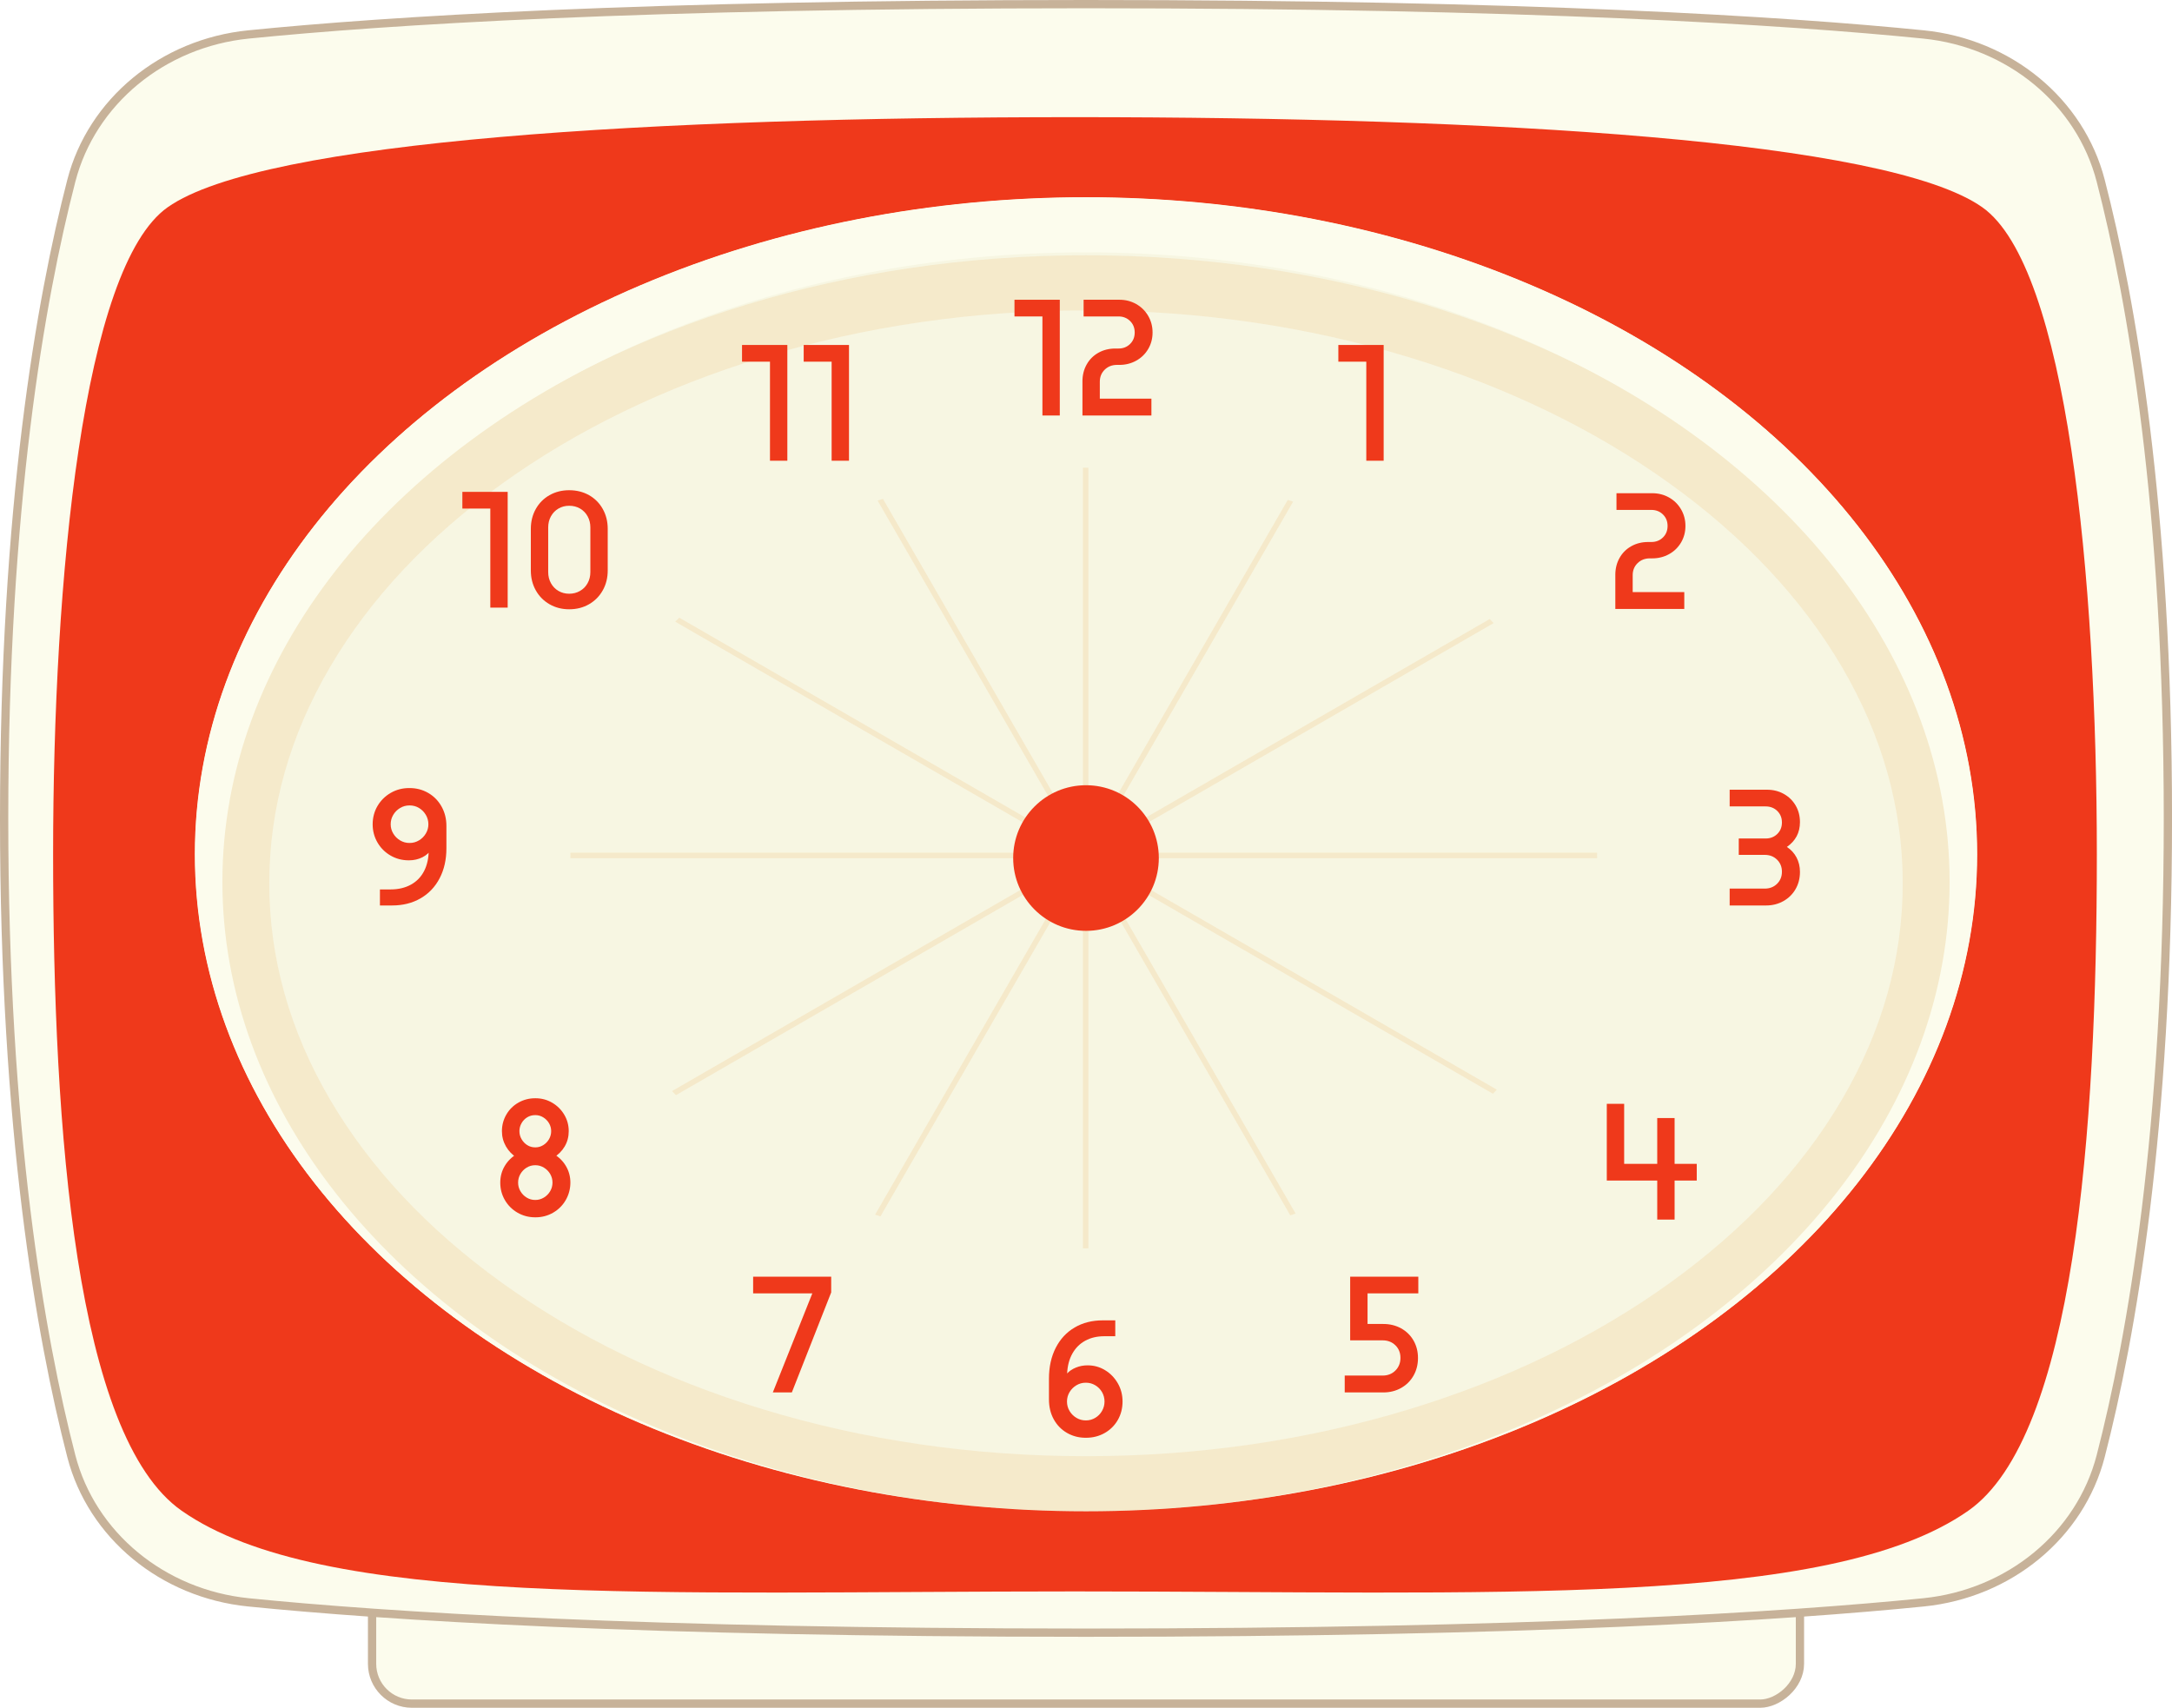 <?xml version="1.0" encoding="UTF-8"?>
<svg xmlns="http://www.w3.org/2000/svg" xmlns:xlink="http://www.w3.org/1999/xlink" viewBox="0 0 788.06 619.64">
  <defs>
    <style>
      .cls-1, .cls-2, .cls-3 {
        fill: none;
      }

      .cls-4 {
        fill: #ef391b;
      }

      .cls-5, .cls-2 {
        mix-blend-mode: multiply;
        opacity: .15;
      }

      .cls-2 {
        stroke: #eaa549;
        stroke-width: 2px;
      }

      .cls-2, .cls-6, .cls-3 {
        stroke-miterlimit: 10;
      }

      .cls-7 {
        isolation: isolate;
      }

      .cls-8 {
        fill: #f7f6e2;
      }

      .cls-6 {
        fill: #fcfced;
        stroke: #c7b299;
        stroke-width: 3px;
      }

      .cls-9 {
        clip-path: url(#clippath-1);
      }

      .cls-10 {
        fill: #eaa549;
      }

      .cls-3 {
        filter: url(#drop-shadow-1);
        stroke: #fcfced;
        stroke-width: 20px;
      }

      .cls-11 {
        clip-path: url(#clippath);
      }
    </style>
    <clipPath id="clippath">
      <ellipse class="cls-8" cx="394.03" cy="309.96" rx="323.34" ry="238.4"/>
    </clipPath>
    <filter id="drop-shadow-1" x="70.69" y="71.55" width="646.68" height="476.81" filterUnits="userSpaceOnUse">
      <feOffset dx="0" dy="10"/>
      <feGaussianBlur result="blur" stdDeviation="0"/>
      <feFlood flood-color="#eaa549" flood-opacity=".15"/>
      <feComposite in2="blur" operator="in"/>
      <feComposite in="SourceGraphic"/>
    </filter>
    <clipPath id="clippath-1">
      <ellipse class="cls-1" cx="393.21" cy="311.33" rx="186.27" ry="141.63"/>
    </clipPath>
  </defs>
  <g class="cls-7">
    <g id="_레이어_2" data-name="레이어 2">
      <g id="_레이어_1-2" data-name="레이어 1">
        <rect class="cls-6" x="368.43" y="333.51" width="51.2" height="518.07" rx="14.45" ry="14.45" transform="translate(-198.51 986.58) rotate(-90)"/>
        <path class="cls-6" d="M1.5,296.95c0-113.1,13.2-188.12,24.38-231.38,7.42-28.72,33.15-49.94,64.3-53.07C139.96,7.5,233.21,1.5,394.03,1.5c160.82,0,254.07,6,303.86,11,31.15,3.13,56.88,24.35,64.3,53.07,11.18,43.26,24.38,118.27,24.38,231.38s-13.2,188.12-24.38,231.38c-7.42,28.72-33.15,49.94-64.3,53.07-49.79,5-143.04,11-303.86,11-160.82,0-254.07-6-303.86-11-31.15-3.13-56.88-24.35-64.3-53.07C14.7,485.06,1.5,410.05,1.5,296.95Z"/>
        <path class="cls-4" d="M390.02,42.51c-151.9,0-294.62,8.32-329.18,32.69-30.74,21.68-41.57,134.56-41.57,234.77,0,100.22,8.16,211.25,46.64,238.18,50.73,35.51,172.22,29.28,324.12,29.28,151.9,0,273.39,6.23,324.12-29.28,38.47-26.93,46.64-137.96,46.64-238.18,0-100.22-10.83-213.1-41.57-234.77-34.56-24.37-177.28-32.69-329.18-32.69"/>
        <g>
          <ellipse class="cls-8" cx="394.03" cy="309.96" rx="323.34" ry="238.4"/>
          <g class="cls-11">
            <g class="cls-5">
              <path class="cls-10" d="M394.03,112.62c40.73,0,80.19,5.73,117.3,17.04,35.56,10.84,67.42,26.29,94.69,45.93,26.78,19.29,47.72,41.61,62.23,66.33,14.67,24.98,22.11,51.42,22.11,78.57s-7.44,53.59-22.11,78.57c-14.52,24.72-35.45,47.04-62.23,66.33-27.27,19.64-59.12,35.09-94.69,45.93-37.11,11.31-76.57,17.04-117.3,17.04s-80.19-5.73-117.3-17.04c-35.56-10.84-67.42-26.29-94.69-45.93-26.78-19.29-47.72-41.61-62.23-66.33-14.67-24.98-22.11-51.42-22.11-78.57s7.44-53.59,22.11-78.57c14.52-24.72,35.45-47.04,62.23-66.33,27.27-19.64,59.12-35.09,94.69-45.93,37.11-11.31,76.57-17.04,117.3-17.04M394.03,92.62c-174.7,0-316.33,102.02-316.33,227.87s141.62,227.87,316.33,227.87,316.33-102.02,316.33-227.87-141.62-227.87-316.33-227.87h0Z"/>
            </g>
            <ellipse class="cls-3" cx="394.03" cy="309.96" rx="323.34" ry="238.4"/>
          </g>
        </g>
        <g class="cls-9">
          <line class="cls-2" x1="265.01" y1="533.64" x2="523.04" y2="86.73"/>
          <line class="cls-2" x1="138.95" y1="457.59" x2="648.86" y2="163.2"/>
          <line class="cls-2" x1="522.8" y1="533.64" x2="264.77" y2="86.73"/>
          <line class="cls-2" x1="648.86" y1="457.59" x2="138.95" y2="163.2"/>
          <line class="cls-2" x1="688.3" y1="310.39" x2="99.51" y2="310.39"/>
          <line class="cls-2" x1="393.9" y1="604.79" x2="393.9" y2="16"/>
        </g>
        <g>
          <path class="cls-4" d="M378.22,150.76v-35.94h-10.14v-6.06h16.44v42h-6.3ZM378.22,150.76v-6h.6v6h-.6ZM383.92,150.76v-6h.6v6h-.6Z"/>
          <path class="cls-4" d="M392.74,138.4c0-2.28.51-4.33,1.53-6.15,1.02-1.82,2.44-3.24,4.26-4.26,1.82-1.02,3.87-1.53,6.15-1.53h1.14c1.68,0,3.08-.55,4.2-1.65,1.12-1.1,1.68-2.49,1.68-4.17s-.56-3.07-1.68-4.17c-1.12-1.1-2.52-1.65-4.2-1.65h-12.66v-6.06h12.96c2.24,0,4.28.52,6.12,1.56,1.84,1.04,3.29,2.47,4.35,4.29,1.06,1.82,1.59,3.83,1.59,6.03s-.53,4.2-1.59,6c-1.06,1.8-2.51,3.21-4.35,4.23-1.84,1.02-3.88,1.53-6.12,1.53h-.84c-1.8,0-3.29.58-4.47,1.74-1.18,1.16-1.77,2.62-1.77,4.38v6.12h18.72v6.12h-25.02v-12.36Z"/>
        </g>
        <path class="cls-4" d="M393.91,521.68c-2.48,0-4.74-.59-6.78-1.77-2.04-1.18-3.64-2.82-4.8-4.92-1.16-2.1-1.74-4.51-1.74-7.23v-7.5c0-4.28.82-8.02,2.46-11.22,1.64-3.2,3.93-5.66,6.87-7.38,2.94-1.72,6.33-2.58,10.17-2.58h4.56v5.76h-4.02c-2.6,0-4.89.54-6.87,1.62-1.98,1.08-3.54,2.64-4.68,4.68-1.14,2.04-1.77,4.44-1.89,7.2.8-.88,1.86-1.59,3.18-2.13,1.32-.54,2.72-.81,4.2-.81h.06c2.28,0,4.38.58,6.3,1.74s3.46,2.74,4.62,4.74c1.16,2,1.74,4.22,1.74,6.66s-.58,4.72-1.74,6.72-2.75,3.57-4.77,4.71c-2.02,1.14-4.27,1.71-6.75,1.71h-.12ZM394.03,515.38c1.2,0,2.32-.31,3.36-.93,1.04-.62,1.86-1.46,2.46-2.52.6-1.06.9-2.19.9-3.39s-.3-2.38-.9-3.42c-.6-1.04-1.42-1.87-2.46-2.49-1.04-.62-2.16-.93-3.36-.93h-.12c-1.2,0-2.32.31-3.36.93-1.04.62-1.87,1.45-2.49,2.49-.62,1.04-.93,2.18-.93,3.42s.31,2.38.93,3.42c.62,1.04,1.45,1.87,2.49,2.49,1.04.62,2.16.93,3.36.93h.12Z"/>
        <path class="cls-4" d="M487.9,505.23v-6.12h13.74c1.88,0,3.43-.61,4.65-1.83,1.22-1.22,1.83-2.75,1.83-4.59s-.61-3.36-1.83-4.56c-1.22-1.2-2.77-1.8-4.65-1.8h-11.76v-23.1h24.72v6.06h-18.42v11.1h5.7c2.4,0,4.56.53,6.48,1.59,1.92,1.06,3.42,2.53,4.5,4.41,1.08,1.88,1.62,4,1.62,6.36s-.54,4.49-1.62,6.39c-1.08,1.9-2.58,3.39-4.5,4.47-1.92,1.08-4.08,1.62-6.48,1.62h-13.98Z"/>
        <path class="cls-4" d="M280.4,505.23l15-37.62,1.26,1.68h-23.4v-6.06h28.32v5.7l-14.28,36.3h-6.9Z"/>
        <path class="cls-4" d="M495.73,167.17v-35.94h-10.14v-6.06h16.44v42h-6.3ZM495.73,167.17v-6h.6v6h-.6ZM501.43,167.17v-6h.6v6h-.6Z"/>
        <g>
          <path class="cls-4" d="M279.37,167.17v-35.94h-10.14v-6.06h16.44v42h-6.3ZM279.37,167.17v-6h.6v6h-.6ZM285.07,167.17v-6h.6v6h-.6Z"/>
          <path class="cls-4" d="M301.74,167.17v-35.94h-10.14v-6.06h16.44v42h-6.3ZM301.74,167.17v-6h.6v6h-.6ZM307.44,167.17v-6h.6v6h-.6Z"/>
        </g>
        <path class="cls-4" d="M601.29,442.51v-14.16h-18.3v-27.84h6.3v21.78h12v-16.62h6.3v16.62h8.04v6.06h-8.04v14.16h-6.3Z"/>
        <path class="cls-4" d="M194.17,441.69c-2.32,0-4.45-.56-6.39-1.68-1.94-1.12-3.47-2.64-4.59-4.56-1.12-1.92-1.68-4.04-1.68-6.36,0-2.2.54-4.21,1.62-6.03,1.08-1.82,2.58-3.29,4.5-4.41l-.06,1.44c-1.68-1.04-3.01-2.41-3.99-4.11-.98-1.7-1.47-3.55-1.47-5.55,0-2.16.53-4.16,1.59-6,1.06-1.84,2.52-3.29,4.38-4.35,1.86-1.06,3.89-1.59,6.09-1.59h.12c2.2,0,4.22.54,6.06,1.62,1.84,1.08,3.3,2.53,4.38,4.35,1.08,1.82,1.62,3.81,1.62,5.97,0,2.04-.49,3.89-1.47,5.55-.98,1.66-2.35,3.03-4.11,4.11v-1.44c1.92,1.08,3.43,2.54,4.53,4.38,1.1,1.84,1.65,3.86,1.65,6.06s-.56,4.39-1.68,6.33c-1.12,1.94-2.65,3.47-4.59,4.59-1.94,1.12-4.07,1.68-6.39,1.68h-.12ZM194.28,435.39c1.08,0,2.1-.29,3.06-.87s1.72-1.35,2.28-2.31c.56-.96.84-2,.84-3.12s-.28-2.16-.84-3.12c-.56-.96-1.32-1.73-2.28-2.31-.96-.58-1.98-.87-3.06-.87h-.12c-1.12,0-2.15.29-3.09.87-.94.58-1.69,1.35-2.25,2.31-.56.96-.84,2-.84,3.12s.28,2.16.84,3.12c.56.96,1.31,1.73,2.25,2.31.94.58,1.97.87,3.09.87h.12ZM194.28,416.31c1,0,1.94-.27,2.82-.81.88-.54,1.58-1.26,2.1-2.16.52-.9.78-1.87.78-2.91s-.26-2-.78-2.88c-.52-.88-1.22-1.59-2.1-2.13-.88-.54-1.82-.81-2.82-.81h-.12c-1.04,0-1.99.26-2.85.78-.86.52-1.55,1.23-2.07,2.13-.52.9-.78,1.87-.78,2.91s.26,2.01.78,2.91c.52.9,1.21,1.62,2.07,2.16.86.54,1.81.81,2.85.81h.12Z"/>
        <path class="cls-4" d="M586.08,208.6c0-2.28.51-4.33,1.53-6.15,1.02-1.82,2.44-3.24,4.26-4.26,1.82-1.02,3.87-1.53,6.15-1.53h1.14c1.68,0,3.08-.55,4.2-1.65,1.12-1.1,1.68-2.49,1.68-4.17s-.56-3.07-1.68-4.17c-1.12-1.1-2.52-1.65-4.2-1.65h-12.66v-6.06h12.96c2.24,0,4.28.52,6.12,1.56,1.84,1.04,3.29,2.47,4.35,4.29,1.06,1.82,1.59,3.83,1.59,6.03s-.53,4.2-1.59,6c-1.06,1.8-2.51,3.21-4.35,4.23-1.84,1.02-3.88,1.53-6.12,1.53h-.84c-1.8,0-3.29.58-4.47,1.74-1.18,1.16-1.77,2.62-1.77,4.38v6.12h18.72v6.12h-25.02v-12.36Z"/>
        <g>
          <path class="cls-4" d="M177.9,220.47v-35.94h-10.14v-6.06h16.44v42h-6.3ZM177.9,220.47v-6h.6v6h-.6ZM183.6,220.47v-6h.6v6h-.6Z"/>
          <path class="cls-4" d="M206.52,221.07c-2.64,0-5.02-.61-7.14-1.83-2.12-1.22-3.78-2.9-4.98-5.04-1.2-2.14-1.8-4.55-1.8-7.23v-15.06c0-2.68.6-5.09,1.8-7.23,1.2-2.14,2.86-3.81,4.98-5.01,2.12-1.2,4.5-1.8,7.14-1.8s5.08.6,7.2,1.8c2.12,1.2,3.78,2.87,4.98,5.01,1.2,2.14,1.8,4.55,1.8,7.23v15.06c0,2.68-.6,5.09-1.8,7.23-1.2,2.14-2.86,3.82-4.98,5.04-2.12,1.22-4.52,1.83-7.2,1.83ZM206.52,215.43c1.44,0,2.75-.34,3.93-1.02,1.18-.68,2.1-1.62,2.76-2.82.66-1.2.99-2.54.99-4.02v-16.2c0-1.48-.33-2.82-.99-4.02-.66-1.2-1.57-2.14-2.73-2.82-1.16-.68-2.48-1.02-3.96-1.02s-2.74.34-3.9,1.02c-1.16.68-2.07,1.62-2.73,2.82-.66,1.2-.99,2.54-.99,4.02v16.2c0,1.48.33,2.82.99,4.02.66,1.2,1.57,2.14,2.73,2.82,1.16.68,2.46,1.02,3.9,1.02Z"/>
        </g>
        <path class="cls-4" d="M627.57,328.54v-6.12h12.72c1.8,0,3.29-.58,4.47-1.74s1.77-2.62,1.77-4.38-.59-3.22-1.77-4.38c-1.18-1.16-2.67-1.74-4.47-1.74h-9.42v-5.94h9.72c1.72,0,3.14-.55,4.26-1.65,1.12-1.1,1.68-2.49,1.68-4.17s-.56-3.07-1.68-4.17c-1.12-1.1-2.54-1.65-4.26-1.65h-13.02v-6.06h13.5c2.28,0,4.33.51,6.15,1.53,1.82,1.02,3.25,2.42,4.29,4.2,1.04,1.78,1.56,3.79,1.56,6.03,0,1.92-.4,3.63-1.2,5.13-.8,1.5-1.98,2.79-3.54,3.87,1.52,1,2.69,2.28,3.51,3.84.82,1.56,1.23,3.3,1.23,5.22,0,2.32-.53,4.4-1.59,6.24-1.06,1.84-2.53,3.29-4.41,4.35-1.88,1.06-3.98,1.59-6.3,1.59h-13.2Z"/>
        <path class="cls-4" d="M137.85,328.54v-5.82h3.84c2.84,0,5.31-.58,7.41-1.74s3.7-2.82,4.8-4.98c1.1-2.16,1.65-4.72,1.65-7.68v-1.74l1.32,1.14c-.92,1.48-2.12,2.59-3.6,3.33-1.48.74-3.1,1.11-4.86,1.11h-.12c-2.4,0-4.6-.58-6.6-1.74-2-1.16-3.58-2.74-4.74-4.74-1.16-2-1.74-4.2-1.74-6.6s.59-4.66,1.77-6.66c1.18-2,2.78-3.58,4.8-4.74,2.02-1.16,4.25-1.74,6.69-1.74h.12c2.48,0,4.74.59,6.78,1.77,2.04,1.18,3.65,2.82,4.83,4.92,1.18,2.1,1.77,4.45,1.77,7.05v8.1c0,4.12-.82,7.75-2.46,10.89-1.64,3.14-3.95,5.57-6.93,7.29-2.98,1.72-6.41,2.58-10.29,2.58h-4.44ZM148.65,305.86c1.2,0,2.32-.31,3.36-.93,1.04-.62,1.87-1.45,2.49-2.49.62-1.04.93-2.16.93-3.36s-.31-2.38-.93-3.42c-.62-1.04-1.44-1.87-2.46-2.49-1.02-.62-2.15-.93-3.39-.93h-.12c-1.2,0-2.32.31-3.36.93-1.04.62-1.87,1.45-2.49,2.49-.62,1.04-.93,2.18-.93,3.42s.31,2.32.93,3.36c.62,1.04,1.45,1.87,2.49,2.49,1.04.62,2.16.93,3.36.93h.12Z"/>
        <circle class="cls-4" cx="394.03" cy="311.33" r="26.42"/>
      </g>
    </g>
  </g>
</svg>